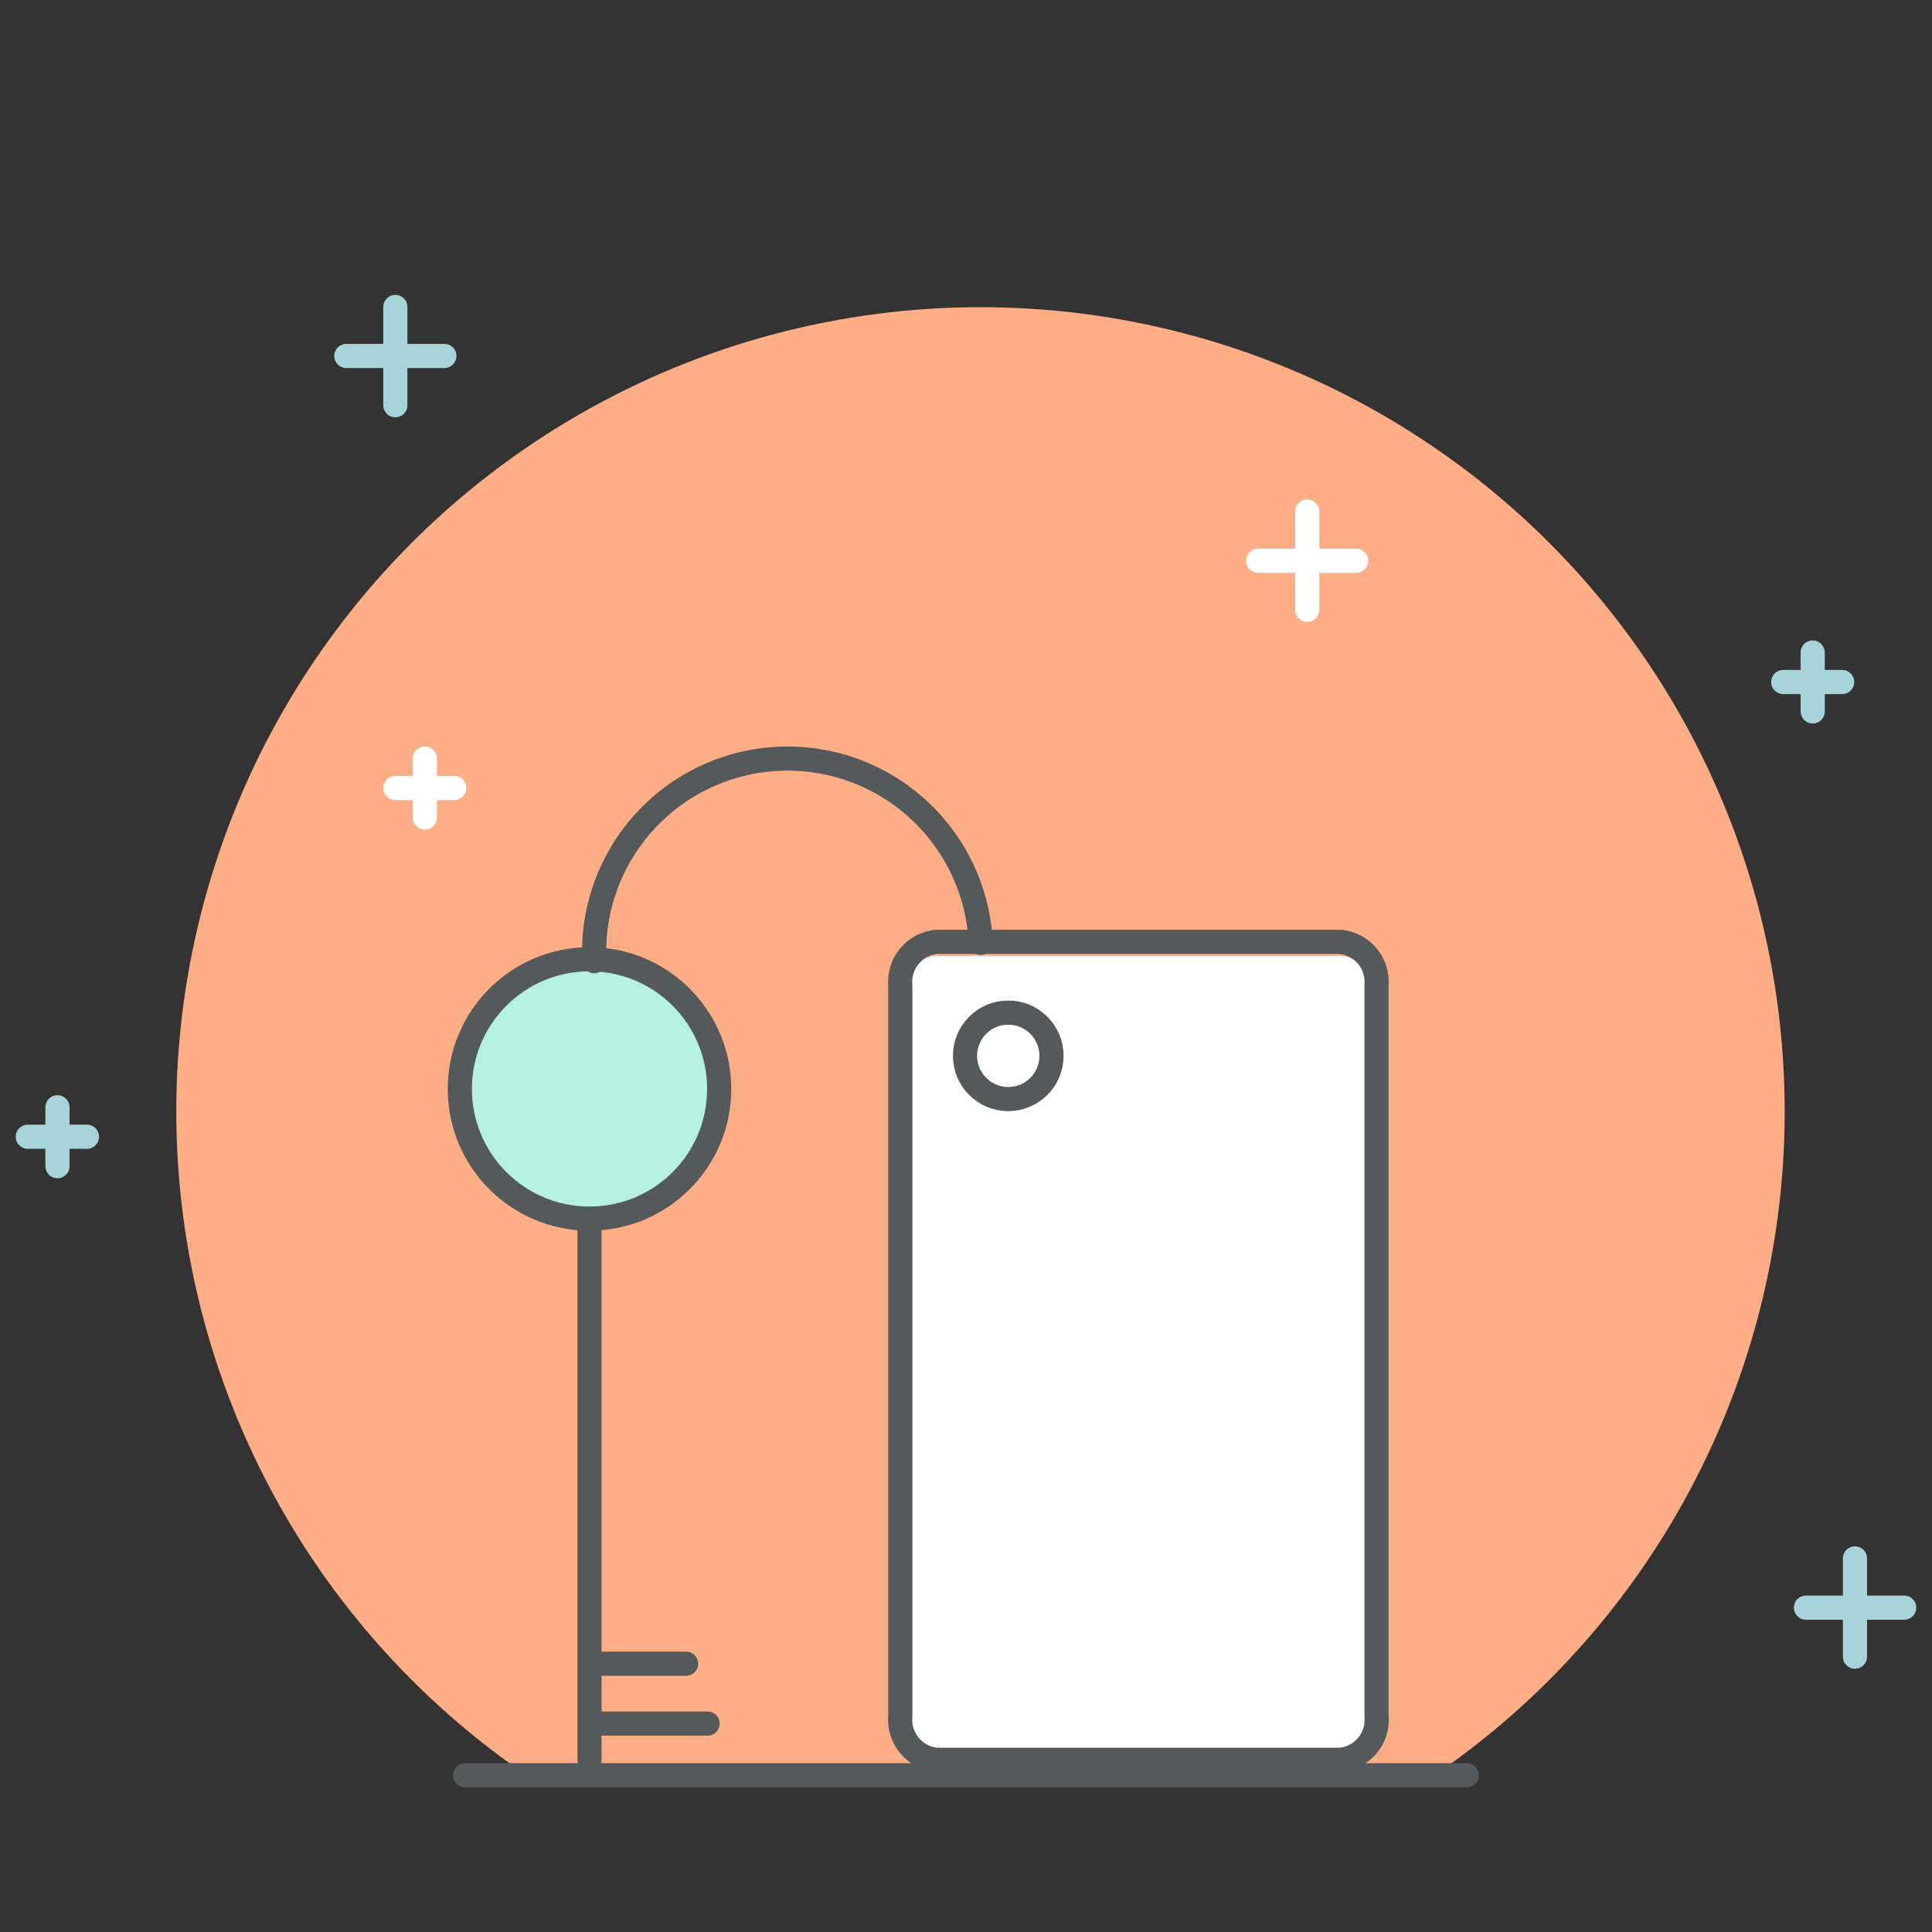 <svg id="Layer_1" data-name="Layer 1" xmlns="http://www.w3.org/2000/svg" xmlns:xlink="http://www.w3.org/1999/xlink" viewBox="0 0 80 80"><rect x="0" y="0" width="80" height="80" fill="#333333" stroke="none"/><defs><style>.cls-1,.cls-4,.cls-5,.cls-6{fill:none;}.cls-2{clip-path:url(#clip-path);}.cls-3{fill:#ffad85;}.cls-4{stroke:#a7d3db;}.cls-4,.cls-5,.cls-6,.cls-8{stroke-linecap:round;stroke-linejoin:round;}.cls-5{stroke:#fff;}.cls-6,.cls-8{stroke:#545a5b;}.cls-7{fill:#fff;}.cls-8{fill:#b4f1e3;}</style><clipPath id="clip-path"><rect class="cls-1" x="1.6" y="6.48" width="76.02" height="67.03"/></clipPath></defs><title>booking_active</title><g class="cls-2"><circle class="cls-3" cx="40.6" cy="46.02" r="33.3"/></g><line class="cls-4" x1="2.38" y1="45.85" x2="2.38" y2="48.29"/><line class="cls-4" x1="1.15" y1="47.07" x2="3.6" y2="47.07"/><line class="cls-5" x1="17.59" y1="31.41" x2="17.59" y2="33.85"/><line class="cls-5" x1="16.37" y1="32.63" x2="18.81" y2="32.63"/><line class="cls-5" x1="54.13" y1="21.18" x2="54.13" y2="25.25"/><line class="cls-5" x1="52.1" y1="23.22" x2="56.16" y2="23.22"/><line class="cls-4" x1="16.37" y1="12.71" x2="16.37" y2="16.78"/><line class="cls-4" x1="14.34" y1="14.74" x2="18.4" y2="14.74"/><line class="cls-4" x1="75.06" y1="27.02" x2="75.06" y2="29.46"/><line class="cls-4" x1="73.84" y1="28.24" x2="76.28" y2="28.24"/><line class="cls-4" x1="76.81" y1="64.53" x2="76.81" y2="68.6"/><line class="cls-4" x1="74.78" y1="66.57" x2="78.85" y2="66.57"/><line class="cls-6" x1="19.26" y1="73.51" x2="60.74" y2="73.51"/><line class="cls-6" x1="28.41" y1="68.89" x2="24.83" y2="68.89"/><line class="cls-6" x1="29.3" y1="71.37" x2="24.83" y2="71.37"/><polygon class="cls-6" points="24.41 50.87 24.41 72.87 24.41 72.87 24.41 50.87 24.41 50.87"/><path class="cls-7" d="M38.76,72.87H55.48A1.64,1.64,0,0,0,57,71.1V41.35a1.65,1.65,0,0,0-1.48-1.77H38.76a1.65,1.65,0,0,0-1.48,1.77V71.1A1.65,1.65,0,0,0,38.76,72.87Z"/><path class="cls-6" d="M38.76,72.87H55.48A1.66,1.66,0,0,0,57,71.07V40.76A1.66,1.66,0,0,0,55.48,39H38.76a1.67,1.67,0,0,0-1.48,1.8V71.07A1.67,1.67,0,0,0,38.76,72.87Z"/><circle class="cls-6" cx="41.75" cy="43.72" r="1.79"/><circle class="cls-8" cx="24.41" cy="45.09" r="5.37"/><path class="cls-6" d="M24.61,39.8a8,8,0,0,1,16-.76"/></svg>